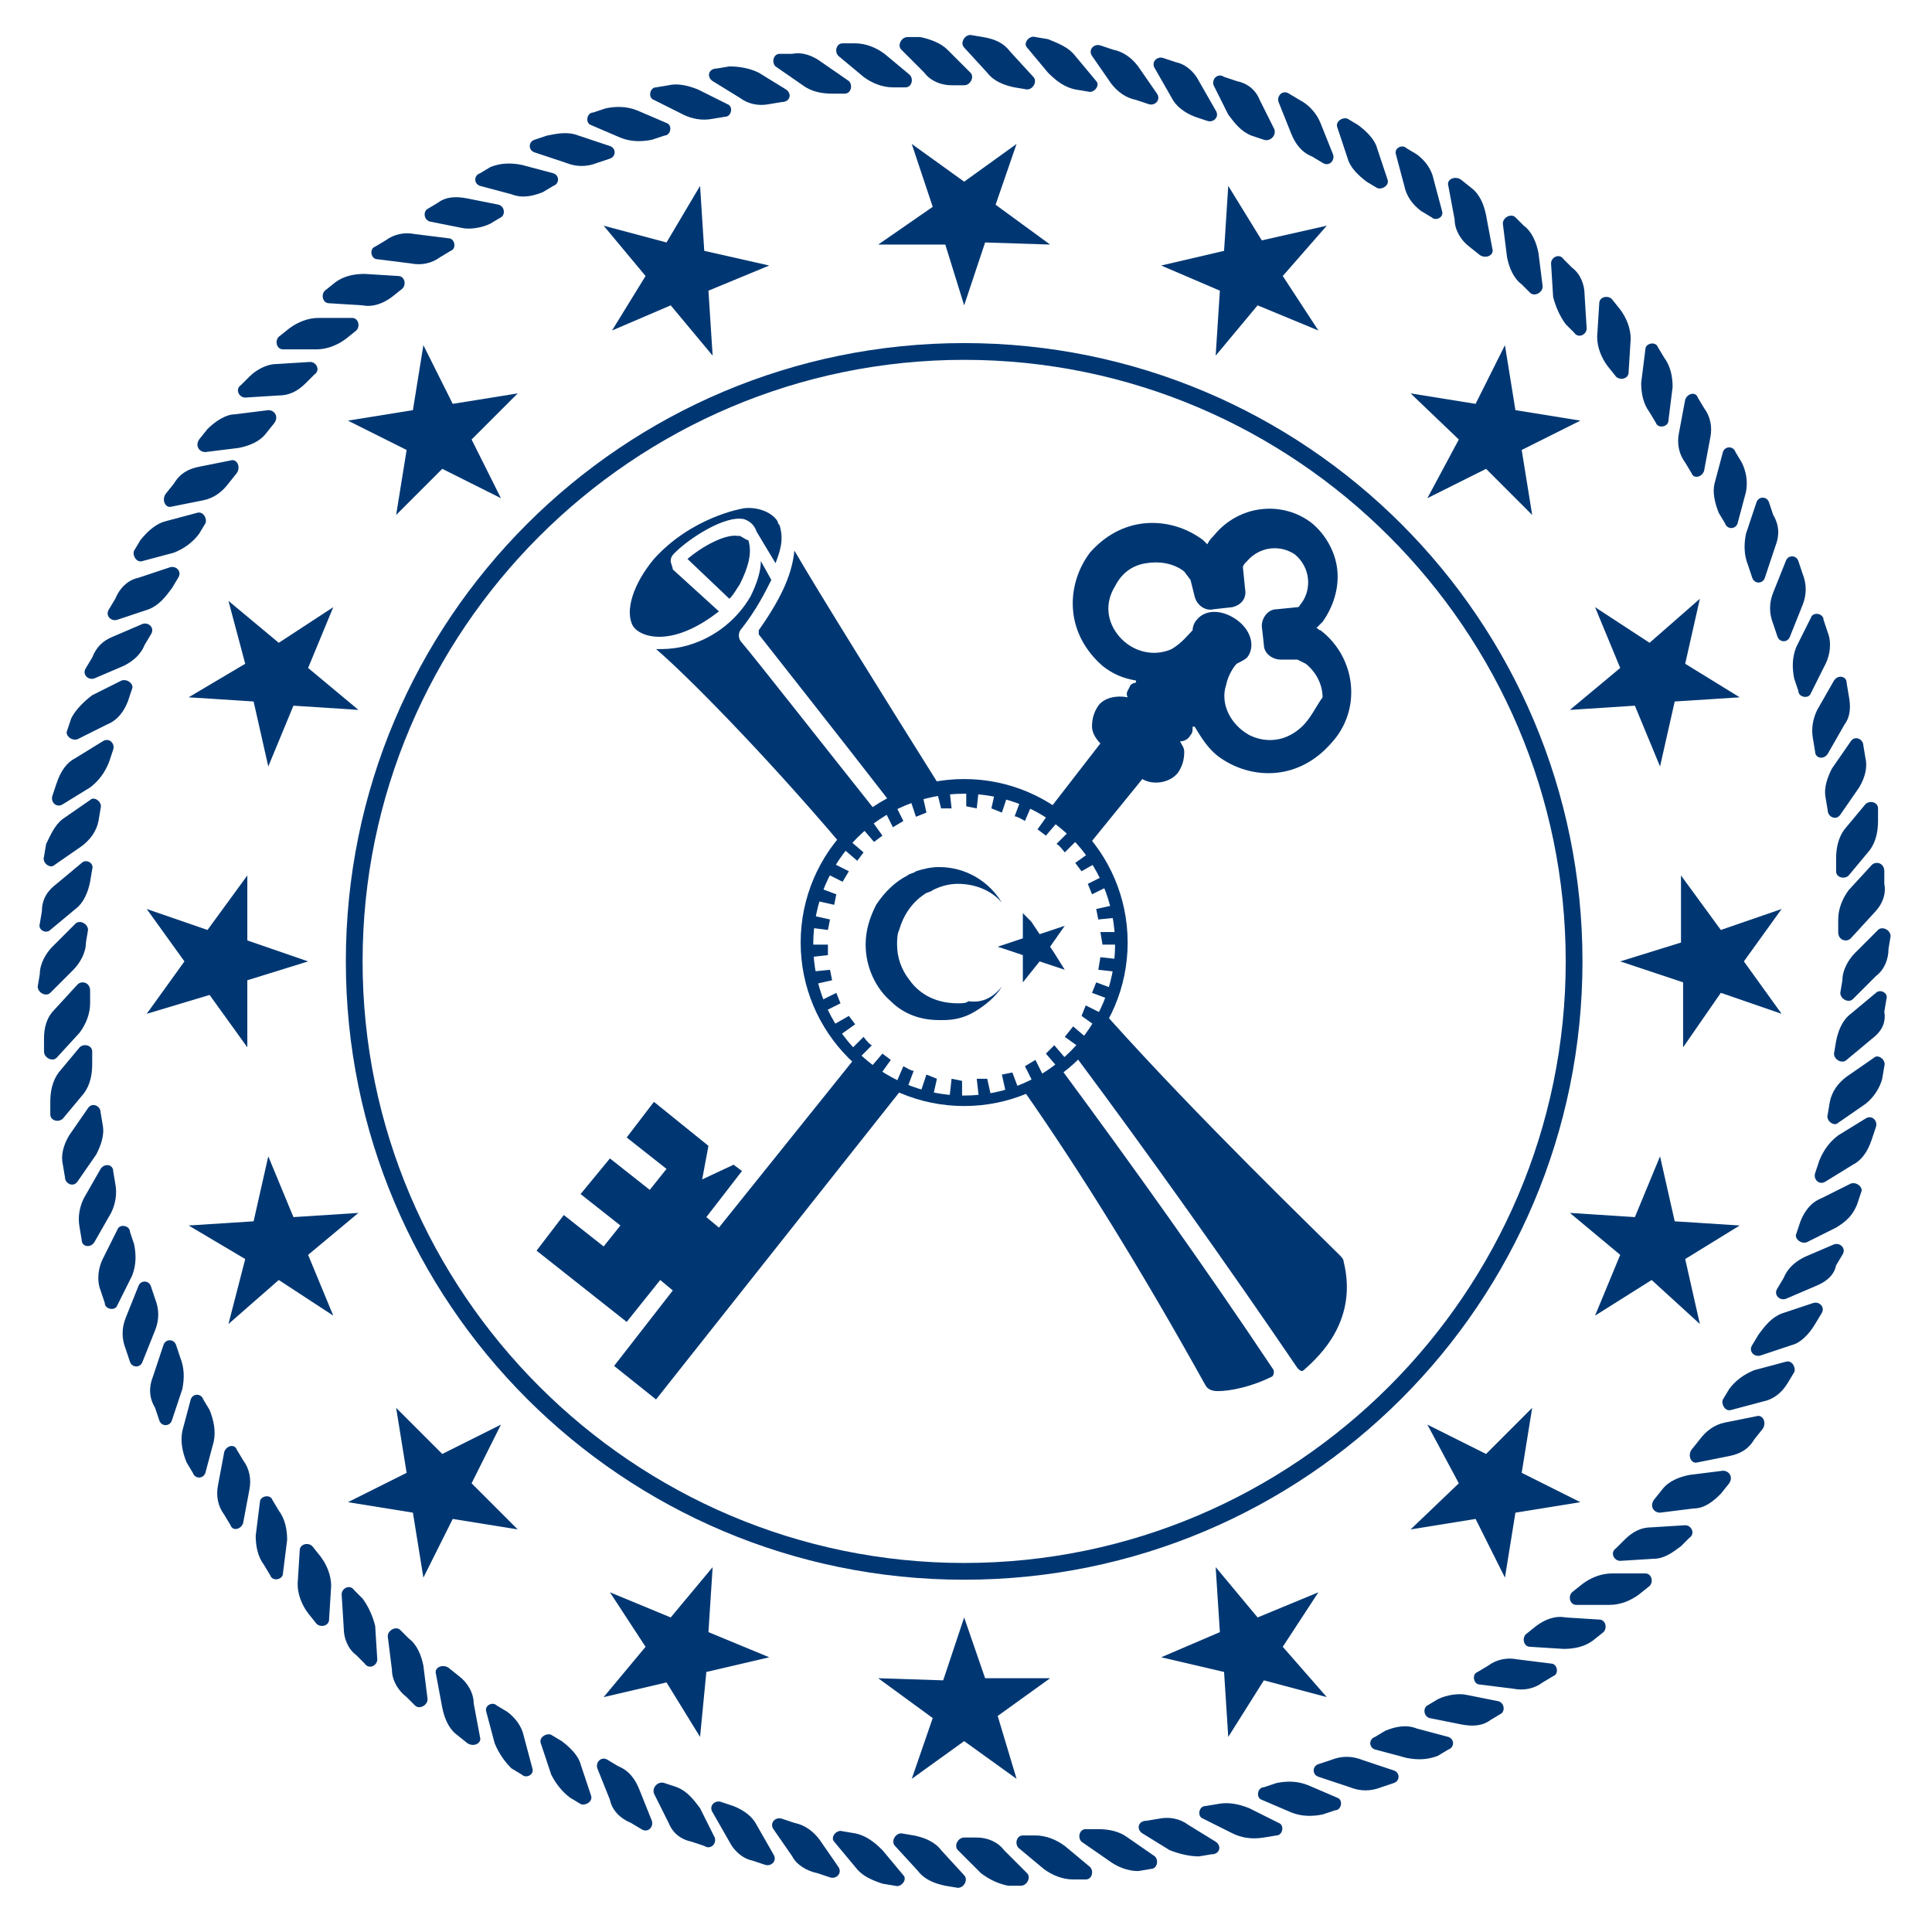 <svg width="210" height="210" xmlns="http://www.w3.org/2000/svg">
 <g fill="#003773">
  <g>
   <g>
    <g>
     <g>
      <g>
       <path d="m174.971,174.443l-3.645,0c-0.683,0 -0.911,-0.911 -0.456,-1.367l1.139,-0.911c0.911,-0.683 2.05,-1.139 3.19,-1.139l3.645,0c0.683,0 0.911,0.911 0.456,1.367l-1.139,0.911c-0.911,0.683 -2.05,1.139 -3.19,1.139"/>
       <path d="m179.755,169.431l-3.645,0.228c-0.683,0 -1.139,-0.911 -0.456,-1.367l0.911,-0.911c0.911,-0.911 1.823,-1.367 2.962,-1.367l3.645,-0.228c0.683,0 1.139,0.911 0.456,1.367l-0.911,0.911c-0.911,0.683 -1.823,1.367 -2.962,1.367"/>
       <path d="m184.084,163.963l-3.645,0.456c-0.683,0 -1.139,-0.683 -0.683,-1.367l0.911,-1.139c0.683,-0.911 1.823,-1.367 2.962,-1.595l3.645,-0.456c0.683,0 1.139,0.683 0.683,1.367l-0.911,1.139c-0.911,0.911 -1.823,1.595 -2.962,1.595"/>
       <path d="m187.957,158.267l-3.417,0.683c-0.683,0.228 -1.139,-0.683 -0.683,-1.367l0.911,-1.139c0.683,-0.911 1.595,-1.595 2.734,-1.823l3.417,-0.683c0.683,-0.228 1.139,0.683 0.683,1.367l-0.911,1.139c-0.683,1.139 -1.595,1.595 -2.734,1.823"/>
       <path d="m191.602,152.344l-3.417,0.911c-0.683,0.228 -1.139,-0.683 -0.911,-1.139l0.683,-1.139c0.683,-0.911 1.595,-1.595 2.734,-2.05l3.417,-0.911c0.683,-0.228 1.139,0.683 0.911,1.139l-0.683,1.139c-0.683,1.139 -1.595,1.823 -2.734,2.05"/>
       <path d="m194.792,146.193l-3.417,1.139c-0.683,0.228 -1.367,-0.456 -0.911,-1.139l0.683,-1.139c0.683,-0.911 1.367,-1.823 2.506,-2.278l3.417,-1.139c0.683,-0.228 1.367,0.456 0.911,1.139l-0.683,1.139c-0.683,1.139 -1.595,2.05 -2.506,2.278"/>
       <path d="m197.298,139.813l-3.19,1.367c-0.683,0.228 -1.367,-0.456 -0.911,-1.139l0.683,-1.139c0.456,-1.139 1.367,-1.823 2.278,-2.278l3.19,-1.367c0.683,-0.228 1.367,0.456 0.911,1.139l-0.683,1.139c-0.228,1.139 -1.139,1.823 -2.278,2.278"/>
       <path d="m199.576,133.434l-3.19,1.595c-0.683,0.228 -1.367,-0.456 -1.139,-0.911l0.456,-1.367c0.456,-1.139 1.139,-2.05 2.278,-2.506l3.19,-1.595c0.683,-0.228 1.367,0.456 1.139,0.911l-0.456,1.367c-0.456,1.139 -1.139,1.823 -2.278,2.506"/>
       <path d="m201.399,126.599l-2.962,1.823c-0.683,0.456 -1.367,-0.228 -1.139,-0.911l0.456,-1.367c0.456,-1.139 1.139,-2.05 2.05,-2.734l2.962,-1.823c0.683,-0.456 1.367,0.228 1.139,0.911l-0.456,1.367c-0.456,1.367 -1.139,2.278 -2.05,2.734"/>
       <path d="m202.766,119.992l-2.962,2.05c-0.456,0.456 -1.367,-0.228 -1.139,-0.911l0.228,-1.367c0.228,-1.139 0.911,-2.05 1.823,-2.734l2.962,-2.05c0.456,-0.456 1.367,0.228 1.139,0.911l-0.228,1.367c-0.228,0.911 -0.911,2.05 -1.823,2.734"/>
       <path d="m203.45,112.93l-2.734,2.278c-0.456,0.456 -1.367,0 -1.367,-0.683l0.228,-1.367c0.228,-1.139 0.683,-2.278 1.595,-2.962l2.734,-2.278c0.456,-0.456 1.367,0 1.139,0.683l-0.228,1.367c0.228,1.367 -0.456,2.278 -1.367,2.962"/>
       <path d="m203.905,106.095l-2.506,2.506c-0.456,0.456 -1.367,0 -1.367,-0.683l0.228,-1.367c0,-1.139 0.683,-2.278 1.367,-2.962l2.506,-2.506c0.456,-0.456 1.367,0 1.367,0.683l-0.228,1.367c0,1.139 -0.456,2.278 -1.367,2.962"/>
       <path d="m203.677,99.26l-2.506,2.734c-0.456,0.456 -1.367,0.228 -1.367,-0.683l0,-1.367c0,-1.139 0.456,-2.278 1.139,-3.19l2.506,-2.734c0.456,-0.456 1.367,-0.228 1.367,0.683l0,1.367c0.228,1.139 -0.228,2.278 -1.139,3.19"/>
       <path d="m203.222,92.425l-2.278,2.734c-0.456,0.456 -1.367,0.228 -1.367,-0.456l0,-1.367c0,-1.139 0.228,-2.278 0.911,-3.19l2.278,-2.734c0.456,-0.456 1.367,-0.228 1.367,0.456l0,1.367c0,1.139 -0.228,2.278 -0.911,3.19"/>
       <path d="m202.083,85.59l-2.05,2.962c-0.456,0.683 -1.367,0.228 -1.367,-0.456l-0.228,-1.367c-0.228,-1.139 0.228,-2.278 0.683,-3.19l2.05,-2.962c0.456,-0.683 1.367,-0.228 1.367,0.456l0.228,1.367c0.228,0.911 0,2.05 -0.683,3.19"/>
       <path d="m200.488,78.755l-1.823,3.19c-0.456,0.683 -1.367,0.456 -1.367,-0.228l-0.228,-1.367c-0.228,-1.139 0,-2.278 0.456,-3.19l1.823,-3.19c0.456,-0.683 1.367,-0.456 1.367,0.228l0.228,1.367c0.228,1.139 0.228,2.278 -0.456,3.19"/>
       <path d="m198.437,72.148l-1.595,3.19c-0.228,0.683 -1.367,0.456 -1.367,-0.228l-0.456,-1.367c-0.228,-1.139 -0.228,-2.278 0.228,-3.417l1.595,-3.19c0.228,-0.683 1.367,-0.456 1.367,0.228l0.456,1.367c0.456,1.139 0.228,2.506 -0.228,3.417"/>
       <path d="m195.931,65.769l-1.367,3.417c-0.228,0.683 -1.139,0.683 -1.367,0l-0.456,-1.367c-0.456,-1.139 -0.456,-2.278 0,-3.417l1.367,-3.417c0.228,-0.683 1.139,-0.683 1.367,0l0.456,1.367c0.456,1.139 0.456,2.278 0,3.417"/>
       <path d="m192.969,59.39l-1.139,3.417c-0.228,0.683 -1.139,0.683 -1.367,0l-0.456,-1.367c-0.456,-1.139 -0.456,-2.278 -0.228,-3.417l1.139,-3.417c0.228,-0.683 1.139,-0.683 1.367,0l0.456,1.367c0.683,1.139 0.683,2.278 0.228,3.417"/>
       <path d="m189.78,53.467l-0.911,3.417c-0.228,0.683 -1.139,0.683 -1.367,0l-0.683,-1.139c-0.456,-1.139 -0.683,-2.278 -0.456,-3.19l0.911,-3.417c0.228,-0.683 1.139,-0.683 1.367,0l0.683,1.139c0.456,0.911 0.683,2.05 0.456,3.19"/>
       <path d="m185.907,47.543l-0.683,3.645c-0.228,0.683 -1.139,0.911 -1.367,0.228l-0.683,-1.139c-0.683,-0.911 -0.911,-2.05 -0.683,-3.19l0.683,-3.645c0.228,-0.683 1.139,-0.911 1.367,-0.228l0.683,1.139c0.683,0.911 0.911,2.05 0.683,3.19"/>
       <path d="m181.806,42.075l-0.456,3.645c0,0.683 -1.139,0.911 -1.367,0.228l-0.683,-1.139c-0.683,-0.911 -0.911,-2.05 -0.911,-3.19l0.456,-3.645c0,-0.683 1.139,-0.911 1.367,-0.228l0.683,1.139c0.683,0.911 0.911,2.05 0.911,3.19"/>
       <path d="m177.249,36.835l-0.228,3.645c0,0.683 -0.911,0.911 -1.367,0.456l-0.911,-1.139c-0.683,-0.911 -1.139,-2.05 -1.139,-3.19l0.228,-3.645c0,-0.683 0.911,-0.911 1.367,-0.456l0.911,1.139c0.683,0.911 1.139,2.05 1.139,3.19"/>
       <path d="m172.237,32.051l0.228,3.645c0,0.683 -0.911,1.139 -1.367,0.456l-0.911,-0.911c-0.683,-0.911 -1.139,-2.05 -1.367,-2.962l-0.228,-3.645c0,-0.683 0.911,-1.139 1.367,-0.456l0.911,0.911c0.911,0.683 1.367,1.823 1.367,2.962"/>
       <path d="m167.225,27.494l0.456,3.645c0,0.683 -0.911,1.139 -1.367,0.683l-0.911,-0.911c-0.911,-0.683 -1.367,-1.823 -1.595,-2.962l-0.456,-3.645c0,-0.683 0.911,-1.139 1.367,-0.683l0.911,0.911c0.911,0.683 1.367,1.823 1.595,2.962"/>
       <path d="m161.529,23.393l0.683,3.645c0.228,0.683 -0.683,1.139 -1.367,0.683l-1.139,-0.911c-0.911,-0.683 -1.595,-1.823 -1.595,-2.962l-0.683,-3.645c-0.228,-0.683 0.683,-1.139 1.367,-0.683l1.139,0.911c0.911,0.683 1.367,1.823 1.595,2.962"/>
       <path d="m155.833,19.52l0.911,3.417c0.228,0.683 -0.683,1.139 -1.139,0.683l-1.139,-0.683c-0.911,-0.683 -1.595,-1.595 -1.823,-2.734l-0.911,-3.417c-0.228,-0.683 0.683,-1.139 1.139,-0.683l1.139,0.683c0.911,0.683 1.595,1.595 1.823,2.734"/>
       <path d="m149.682,16.103l1.139,3.417c0.228,0.683 -0.683,1.139 -1.139,0.911l-1.139,-0.683c-0.911,-0.683 -1.823,-1.595 -2.05,-2.506l-1.139,-3.417c-0.228,-0.683 0.683,-1.139 1.139,-0.911l1.139,0.683c0.911,0.683 1.823,1.595 2.05,2.506"/>
       <path d="m143.531,13.369l1.367,3.417c0.228,0.683 -0.456,1.367 -1.139,0.911l-1.139,-0.683c-1.139,-0.456 -1.823,-1.367 -2.278,-2.506l-1.367,-3.417c-0.228,-0.683 0.456,-1.367 1.139,-0.911l1.139,0.683c0.911,0.456 1.823,1.367 2.278,2.506"/>
       <path d="m136.924,10.863l1.595,3.19c0.228,0.683 -0.456,1.367 -1.139,1.139l-1.367,-0.456c-1.139,-0.456 -1.823,-1.367 -2.506,-2.278l-1.595,-3.19c-0.228,-0.683 0.456,-1.367 1.139,-0.911l1.367,0.456c1.139,0.228 2.05,0.911 2.506,2.05"/>
       <path d="m130.317,8.812l1.823,3.19c0.456,0.683 -0.228,1.367 -0.911,1.139l-1.367,-0.456c-1.139,-0.456 -2.05,-1.139 -2.506,-2.05l-1.823,-3.19c-0.456,-0.683 0.228,-1.367 0.911,-1.139l1.367,0.456c1.139,0.228 2.05,1.139 2.506,2.05"/>
       <path d="m123.71,7.217l2.05,2.962c0.456,0.683 -0.228,1.367 -0.911,1.139l-1.367,-0.456c-1.139,-0.228 -2.05,-0.911 -2.734,-1.823l-2.05,-2.962c-0.456,-0.683 0.228,-1.367 0.911,-1.139l1.367,0.456c1.139,0.228 2.05,0.911 2.734,1.823"/>
       <path d="m116.875,6.078l2.278,2.734c0.456,0.456 -0.228,1.367 -0.911,1.139l-1.367,-0.228c-1.139,-0.228 -2.05,-0.911 -2.962,-1.823l-2.278,-2.734c-0.456,-0.456 0.228,-1.367 0.911,-1.139l1.367,0.228c1.139,0.456 2.278,0.911 2.962,1.823"/>
       <path d="m109.812,5.623l2.506,2.734c0.456,0.456 0,1.367 -0.683,1.367l-1.367,-0.228c-1.139,-0.228 -2.278,-0.683 -2.962,-1.595l-2.506,-2.734c-0.456,-0.456 0,-1.367 0.683,-1.367l1.367,0.228c1.367,0.228 2.278,0.683 2.962,1.595"/>
       <path d="m102.977,5.395l2.506,2.506c0.456,0.456 0,1.367 -0.683,1.367l-1.367,0c-1.139,0 -2.278,-0.456 -2.962,-1.367l-2.506,-2.506c-0.456,-0.456 0,-1.367 0.683,-1.367l1.367,0c1.139,0.228 2.278,0.683 2.962,1.367"/>
       <path d="m96.143,5.85l2.734,2.278c0.456,0.456 0.228,1.367 -0.456,1.367l-1.367,0c-1.139,0 -2.278,-0.456 -3.19,-1.139l-2.734,-2.278c-0.456,-0.456 -0.228,-1.367 0.456,-1.367l1.367,0c1.139,0 2.278,0.456 3.19,1.139"/>
       <path d="m89.308,6.762l2.962,2.05c0.456,0.456 0.228,1.367 -0.456,1.367l-1.367,0c-1.139,0 -2.278,-0.228 -3.19,-0.911l-2.962,-2.05c-0.456,-0.456 -0.228,-1.367 0.456,-1.367l1.367,0c1.139,-0.228 2.278,0.228 3.19,0.911"/>
       <path d="m82.473,7.901l2.962,1.823c0.683,0.456 0.456,1.367 -0.456,1.367l-1.367,0.228c-1.139,0.228 -2.278,0 -3.19,-0.683l-2.962,-1.823c-0.683,-0.456 -0.456,-1.367 0.456,-1.367l1.367,-0.228c1.139,0 2.278,0.228 3.19,0.683"/>
       <path d="m75.866,9.724l3.19,1.595c0.683,0.228 0.456,1.367 -0.228,1.367l-1.367,0.228c-1.139,0.228 -2.278,0 -3.19,-0.456l-3.19,-1.595c-0.683,-0.228 -0.456,-1.367 0.228,-1.367l1.367,-0.228c0.911,-0.228 2.05,0 3.19,0.456"/>
       <path d="m69.259,12.002l3.19,1.367c0.683,0.228 0.456,1.367 -0.228,1.367l-1.367,0.456c-1.139,0.228 -2.278,0.228 -3.417,-0.228l-3.19,-1.367c-0.683,-0.228 -0.456,-1.367 0.228,-1.367l1.367,-0.456c1.139,-0.228 2.278,-0.228 3.417,0.228"/>
       <path d="m62.88,14.736l3.417,1.139c0.683,0.228 0.683,1.139 0,1.367l-1.367,0.456c-1.139,0.456 -2.278,0.456 -3.417,0l-3.417,-1.139c-0.683,-0.228 -0.683,-1.139 0,-1.367l1.367,-0.456c1.139,-0.228 2.278,-0.456 3.417,0"/>
       <path d="m56.728,17.925l3.417,0.911c0.683,0.228 0.683,1.139 0,1.367l-1.139,0.683c-1.139,0.456 -2.278,0.683 -3.417,0.228l-3.417,-0.911c-0.683,-0.228 -0.683,-1.139 0,-1.367l1.139,-0.683c1.139,-0.456 2.278,-0.456 3.417,-0.228"/>
       <path d="m50.805,21.571l3.417,0.683c0.683,0.228 0.683,1.139 0.228,1.367l-1.139,0.683c-0.911,0.456 -2.278,0.683 -3.19,0.456l-3.417,-0.683c-0.683,-0.228 -0.683,-1.139 -0.228,-1.367l1.139,-0.683c0.911,-0.683 2.05,-0.683 3.19,-0.456"/>
       <path d="m45.109,25.444l3.645,0.456c0.683,0 0.911,1.139 0.228,1.367l-1.139,0.683c-0.911,0.683 -2.05,0.911 -3.19,0.683l-3.645,-0.456c-0.683,0 -0.911,-1.139 -0.228,-1.367l1.139,-0.683c0.911,-0.683 2.05,-0.911 3.19,-0.683"/>
       <path d="m39.641,29.772l3.645,0.228c0.683,0 0.911,0.911 0.456,1.367l-1.139,0.911c-0.911,0.683 -2.05,1.139 -3.19,0.911l-3.645,-0.228c-0.683,0 -0.911,-0.911 -0.456,-1.367l1.139,-0.911c0.911,-0.683 2.05,-0.911 3.19,-0.911"/>
       <path d="m34.629,34.557l3.645,0c0.683,0 0.911,0.911 0.456,1.367l-1.139,0.911c-0.911,0.683 -2.05,1.139 -3.19,1.139l-3.645,0c-0.683,0 -0.911,-0.911 -0.456,-1.367l1.139,-0.911c0.911,-0.683 2.05,-1.139 3.19,-1.139"/>
       <path d="m30.072,39.569l3.645,-0.228c0.683,0 1.139,0.911 0.456,1.367l-0.911,0.911c-0.911,0.911 -1.823,1.367 -2.962,1.367l-3.645,0.228c-0.683,0 -1.139,-0.911 -0.456,-1.367l0.911,-0.911c0.683,-0.683 1.823,-1.367 2.962,-1.367"/>
       <path d="m25.516,45.037l3.645,-0.456c0.683,0 1.139,0.683 0.683,1.367l-0.911,1.139c-0.683,0.911 -1.823,1.367 -2.962,1.595l-3.645,0.456c-0.683,0 -1.139,-0.683 -0.683,-1.367l0.911,-1.139c0.911,-0.911 2.05,-1.595 2.962,-1.595"/>
       <path d="m21.643,50.733l3.417,-0.683c0.683,-0.228 1.139,0.683 0.683,1.367l-0.911,1.139c-0.683,0.911 -1.595,1.595 -2.734,1.823l-3.417,0.683c-0.683,0.228 -1.139,-0.683 -0.683,-1.367l0.911,-1.139c0.683,-1.139 1.595,-1.595 2.734,-1.823"/>
       <path d="m17.998,56.656l3.417,-0.911c0.683,-0.228 1.139,0.683 0.911,1.139l-0.683,1.139c-0.683,0.911 -1.595,1.595 -2.734,2.05l-3.417,0.911c-0.683,0.228 -1.139,-0.683 -0.911,-1.139l0.683,-1.139c0.911,-1.139 1.823,-1.823 2.734,-2.05"/>
       <path d="m15.036,62.807l3.417,-1.139c0.683,-0.228 1.367,0.456 0.911,1.139l-0.683,1.139c-0.683,0.911 -1.367,1.823 -2.506,2.278l-3.417,1.139c-0.683,0.228 -1.367,-0.456 -0.911,-1.139l0.683,-1.139c0.456,-1.139 1.367,-2.05 2.506,-2.278"/>
       <path d="m12.302,69.187l3.19,-1.367c0.683,-0.228 1.367,0.456 0.911,1.139l-0.683,1.139c-0.456,1.139 -1.367,1.823 -2.278,2.278l-3.19,1.367c-0.683,0.228 -1.367,-0.456 -0.911,-1.139l0.683,-1.139c0.456,-1.139 1.139,-1.823 2.278,-2.278"/>
       <path d="m10.024,75.566l3.19,-1.595c0.683,-0.228 1.367,0.456 1.139,0.911l-0.456,1.367c-0.456,1.139 -1.139,2.05 -2.278,2.506l-3.19,1.595c-0.683,0.228 -1.367,-0.456 -1.139,-0.911l0.456,-1.367c0.456,-0.911 1.367,-1.823 2.278,-2.506"/>
       <path d="m8.201,82.401l2.962,-1.823c0.683,-0.456 1.367,0.228 1.139,0.911l-0.456,1.367c-0.456,1.139 -1.139,2.05 -2.05,2.734l-2.962,1.823c-0.683,0.456 -1.367,-0.228 -1.139,-0.911l0.456,-1.367c0.456,-1.367 1.139,-2.278 2.05,-2.734"/>
       <path d="m6.834,89.008l2.962,-2.05c0.456,-0.456 1.367,0.228 1.139,0.911l-0.228,1.367c-0.228,1.139 -0.911,2.05 -1.823,2.734l-2.962,2.05c-0.456,0.456 -1.367,-0.228 -1.139,-0.911l0.228,-1.367c0.456,-0.911 0.911,-2.05 1.823,-2.734"/>
       <path d="m6.15,96.07l2.734,-2.278c0.456,-0.456 1.367,0 1.139,0.683l-0.228,1.367c-0.228,1.139 -0.683,2.278 -1.595,2.962l-2.734,2.278c-0.456,0.456 -1.367,0 -1.139,-0.683l0.228,-1.367c0,-1.367 0.683,-2.278 1.595,-2.962"/>
       <path d="m5.695,102.905l2.506,-2.506c0.456,-0.456 1.367,0 1.367,0.683l-0.228,1.367c0,1.139 -0.683,2.278 -1.367,2.962l-2.506,2.506c-0.456,0.456 -1.367,0 -1.367,-0.683l0.228,-1.367c0,-1.139 0.683,-2.278 1.367,-2.962"/>
       <path d="m5.923,109.74l2.506,-2.734c0.456,-0.456 1.367,-0.228 1.367,0.683l0,1.367c0,1.139 -0.456,2.278 -1.139,3.19l-2.506,2.734c-0.456,0.456 -1.367,0 -1.367,-0.683l0,-1.367c0,-1.139 0.228,-2.278 1.139,-3.19"/>
       <path d="m6.378,116.575l2.278,-2.734c0.456,-0.456 1.367,-0.228 1.367,0.456l0,1.367c0,1.139 -0.228,2.278 -0.911,3.19l-2.278,2.734c-0.456,0.456 -1.367,0.228 -1.367,-0.456l0,-1.367c0,-1.139 0.228,-2.278 0.911,-3.19"/>
       <path d="m7.517,123.41l2.05,-2.962c0.456,-0.683 1.367,-0.228 1.367,0.456l0.228,1.367c0.228,1.139 -0.228,2.278 -0.683,3.19l-2.05,2.962c-0.456,0.683 -1.367,0.228 -1.367,-0.456l-0.228,-1.367c-0.228,-0.911 0,-2.05 0.683,-3.19"/>
       <path d="m9.112,130.245l1.823,-3.19c0.456,-0.683 1.367,-0.456 1.367,0.228l0.228,1.367c0.228,1.139 0,2.278 -0.456,3.19l-1.823,3.19c-0.456,0.683 -1.367,0.456 -1.367,-0.228l-0.228,-1.367c-0.228,-1.139 0,-2.278 0.456,-3.19"/>
       <path d="m11.163,136.852l1.595,-3.19c0.228,-0.683 1.367,-0.456 1.367,0.228l0.456,1.367c0.228,1.139 0.228,2.278 -0.228,3.417l-1.595,3.19c-0.228,0.683 -1.367,0.456 -1.367,-0.228l-0.456,-1.367c-0.456,-1.139 -0.228,-2.506 0.228,-3.417"/>
       <path d="m13.669,143.231l1.367,-3.417c0.228,-0.683 1.139,-0.683 1.367,0l0.456,1.367c0.456,1.139 0.456,2.278 0,3.417l-1.367,3.417c-0.228,0.683 -1.139,0.683 -1.367,0l-0.456,-1.367c-0.456,-1.139 -0.456,-2.278 0,-3.417"/>
       <path d="m16.631,149.61l1.139,-3.417c0.228,-0.683 1.139,-0.683 1.367,0l0.456,1.367c0.456,1.139 0.456,2.278 0.228,3.417l-1.139,3.417c-0.228,0.683 -1.139,0.683 -1.367,0l-0.456,-1.367c-0.683,-1.139 -0.683,-2.278 -0.228,-3.417"/>
       <path d="m19.82,155.533l0.911,-3.417c0.228,-0.683 1.139,-0.683 1.367,0l0.683,1.139c0.456,1.139 0.683,2.278 0.456,3.417l-0.911,3.417c-0.228,0.683 -1.139,0.683 -1.367,0l-0.683,-1.139c-0.456,-1.139 -0.683,-2.278 -0.456,-3.417"/>
       <path d="m23.693,161.457l0.683,-3.645c0.228,-0.683 1.139,-0.911 1.367,-0.228l0.683,1.139c0.683,0.911 0.911,2.05 0.683,3.19l-0.683,3.645c-0.228,0.683 -1.139,0.911 -1.367,0.228l-0.683,-1.139c-0.683,-0.911 -0.911,-2.05 -0.683,-3.19"/>
       <path d="m27.794,166.925l0.456,-3.645c0,-0.683 1.139,-0.911 1.367,-0.228l0.683,1.139c0.683,0.911 0.911,2.05 0.911,3.19l-0.456,3.645c0,0.683 -1.139,0.911 -1.367,0.228l-0.683,-1.139c-0.683,-0.911 -0.911,-2.05 -0.911,-3.19"/>
       <path d="m32.351,172.165l0.228,-3.645c0,-0.683 0.911,-0.911 1.367,-0.456l0.911,1.139c0.683,0.911 1.139,2.05 1.139,3.19l-0.228,3.645c0,0.683 -0.911,0.911 -1.367,0.456l-0.911,-1.139c-0.683,-0.911 -1.139,-2.05 -1.139,-3.19"/>
       <path d="m37.363,176.949l-0.228,-3.645c0,-0.683 0.911,-1.139 1.367,-0.456l0.911,0.911c0.683,0.911 1.139,2.05 1.367,2.962l0.228,3.645c0,0.683 -0.911,1.139 -1.367,0.456l-0.911,-0.911c-0.911,-0.683 -1.367,-1.823 -1.367,-2.962"/>
       <path d="m42.603,181.506l-0.456,-3.645c0,-0.683 0.911,-1.139 1.367,-0.683l0.911,0.911c0.911,0.683 1.367,1.823 1.595,2.962l0.456,3.645c0,0.683 -0.911,1.139 -1.367,0.683l-0.911,-0.911c-0.911,-0.683 -1.595,-1.823 -1.595,-2.962"/>
       <path d="m48.071,185.607l-0.683,-3.645c-0.228,-0.683 0.683,-1.139 1.367,-0.683l1.139,0.911c0.911,0.683 1.595,1.823 1.595,2.962l0.683,3.645c0.228,0.683 -0.683,1.139 -1.367,0.683l-1.139,-0.911c-0.911,-0.683 -1.367,-1.823 -1.595,-2.962"/>
       <path d="m53.767,189.48l-0.911,-3.417c-0.228,-0.683 0.683,-1.139 1.139,-0.683l1.139,0.683c0.911,0.683 1.595,1.595 1.823,2.734l0.911,3.417c0.228,0.683 -0.683,1.139 -1.139,0.683l-1.139,-0.683c-0.683,-0.683 -1.367,-1.595 -1.823,-2.734"/>
       <path d="m59.918,192.897l-1.139,-3.417c-0.228,-0.683 0.683,-1.139 1.139,-0.911l1.139,0.683c0.911,0.683 1.823,1.595 2.05,2.506l1.139,3.417c0.228,0.683 -0.683,1.139 -1.139,0.911l-1.139,-0.683c-0.911,-0.683 -1.595,-1.595 -2.05,-2.506"/>
       <path d="m66.297,195.631l-1.367,-3.417c-0.228,-0.683 0.456,-1.367 1.139,-0.911l1.139,0.683c1.139,0.456 1.823,1.367 2.278,2.506l1.367,3.417c0.228,0.683 -0.456,1.367 -1.139,0.911l-1.139,-0.683c-1.139,-0.456 -2.05,-1.367 -2.278,-2.506"/>
       <path d="m72.676,198.137l-1.595,-3.19c-0.228,-0.683 0.456,-1.367 1.139,-1.139l1.367,0.456c1.139,0.456 1.823,1.367 2.506,2.278l1.595,3.19c0.228,0.683 -0.456,1.367 -1.139,0.911l-1.367,-0.456c-1.139,-0.228 -2.05,-0.911 -2.506,-2.05"/>
       <path d="m79.283,200.188l-1.823,-3.19c-0.456,-0.683 0.228,-1.367 0.911,-1.139l1.367,0.456c1.139,0.456 2.05,1.139 2.506,2.05l1.823,3.19c0.456,0.683 -0.228,1.367 -0.911,1.139l-1.367,-0.456c-1.139,-0.228 -2.05,-1.139 -2.506,-2.05"/>
       <path d="m86.118,201.783l-2.05,-2.962c-0.456,-0.683 0.228,-1.367 0.911,-1.139l1.367,0.456c1.139,0.228 2.05,0.911 2.734,1.823l2.05,2.962c0.456,0.683 -0.228,1.367 -0.911,1.139l-1.367,-0.456c-1.139,-0.228 -2.278,-0.911 -2.734,-1.823"/>
       <path d="m92.953,202.922l-2.278,-2.734c-0.456,-0.456 0.228,-1.367 0.911,-1.139l1.367,0.228c1.139,0.228 2.05,0.911 2.962,1.823l2.278,2.734c0.456,0.456 -0.228,1.367 -0.911,1.139l-1.367,-0.228c-1.367,-0.456 -2.278,-0.911 -2.962,-1.823"/>
       <path d="m99.788,203.377l-2.506,-2.734c-0.456,-0.456 0,-1.367 0.683,-1.367l1.367,0.228c1.139,0.228 2.278,0.683 2.962,1.595l2.506,2.734c0.456,0.456 0,1.367 -0.683,1.367l-1.367,-0.228c-1.139,-0.228 -2.278,-0.683 -2.962,-1.595"/>
       <path d="m106.623,203.605l-2.506,-2.506c-0.456,-0.456 0,-1.367 0.683,-1.367l1.367,0c1.139,0 2.278,0.456 2.962,1.367l2.506,2.506c0.456,0.456 0,1.367 -0.683,1.367l-1.367,0c-1.139,-0.228 -2.05,-0.683 -2.962,-1.367"/>
       <path d="m113.457,203.15l-2.734,-2.278c-0.456,-0.456 -0.228,-1.367 0.456,-1.367l1.367,0c1.139,0 2.278,0.456 3.19,1.139l2.734,2.278c0.456,0.456 0.228,1.367 -0.456,1.367l-1.367,0c-1.139,0 -2.278,-0.456 -3.19,-1.139"/>
       <path d="m120.52,202.238l-2.962,-2.05c-0.456,-0.456 -0.228,-1.367 0.456,-1.367l1.367,0c1.139,0 2.278,0.228 3.19,0.911l2.962,2.05c0.456,0.456 0.228,1.367 -0.456,1.367l-1.367,0.228c-1.139,0 -2.278,-0.456 -3.19,-1.139"/>
       <path d="m127.127,201.099l-2.962,-1.823c-0.683,-0.456 -0.456,-1.367 0.456,-1.367l1.367,-0.228c1.139,-0.228 2.278,0 3.19,0.683l2.962,1.823c0.683,0.456 0.456,1.367 -0.456,1.367l-1.367,0.228c-0.911,0 -2.05,-0.228 -3.19,-0.683"/>
       <path d="m133.962,199.276l-3.19,-1.595c-0.683,-0.228 -0.456,-1.367 0.228,-1.367l1.367,-0.228c1.139,-0.228 2.278,0 3.417,0.456l3.19,1.595c0.683,0.228 0.456,1.367 -0.228,1.367l-1.367,0.228c-1.367,0.228 -2.506,0 -3.417,-0.456"/>
       <path d="m140.341,196.998l-3.19,-1.367c-0.683,-0.228 -0.456,-1.367 0.228,-1.367l1.367,-0.456c1.139,-0.228 2.278,-0.228 3.417,0.228l3.19,1.367c0.683,0.228 0.456,1.367 -0.228,1.367l-1.367,0.456c-1.139,0.228 -2.278,0.228 -3.417,-0.228"/>
       <path d="m146.72,194.264l-3.417,-1.139c-0.683,-0.228 -0.683,-1.139 0,-1.367l1.367,-0.456c1.139,-0.456 2.278,-0.456 3.417,0l3.417,1.139c0.683,0.228 0.683,1.139 0,1.367l-1.367,0.456c-1.139,0.456 -2.278,0.456 -3.417,0"/>
       <path d="m152.872,191.075l-3.417,-0.911c-0.683,-0.228 -0.683,-1.139 0,-1.367l1.139,-0.683c1.139,-0.456 2.278,-0.683 3.417,-0.228l3.417,0.911c0.683,0.228 0.683,1.139 0,1.367l-1.139,0.683c-1.139,0.456 -2.278,0.456 -3.417,0.228"/>
       <path d="m158.795,187.429l-3.417,-0.683c-0.683,-0.228 -0.683,-1.139 -0.228,-1.367l1.139,-0.683c0.911,-0.456 2.278,-0.683 3.19,-0.456l3.417,0.683c0.683,0.228 0.683,1.139 0.228,1.367l-1.139,0.683c-0.911,0.683 -2.05,0.683 -3.19,0.456"/>
       <path d="m164.491,183.556l-3.645,-0.456c-0.683,0 -0.911,-1.139 -0.228,-1.367l1.139,-0.683c0.911,-0.683 2.05,-0.911 3.19,-0.683l3.645,0.456c0.683,0 0.911,1.139 0.228,1.367l-1.139,0.683c-0.911,0.683 -2.05,0.911 -3.19,0.683"/>
       <path d="m169.959,179.228l-3.645,-0.228c-0.683,0 -0.911,-0.911 -0.456,-1.367l1.139,-0.911c0.911,-0.683 2.05,-1.139 3.19,-0.911l3.645,0.228c0.683,0 0.911,0.911 0.456,1.367l-1.139,0.911c-0.911,0.683 -2.05,0.911 -3.19,0.911"/>
      </g>
     </g>
     <polygon points="95.459,26.583 101.383,22.482 99.104,15.647 104.8,19.748 110.496,15.647 108.217,22.254 114.141,26.583 107.078,26.355 104.8,33.19 102.75,26.583 "/>
     <polygon points="66.525,35.924 70.17,30 65.614,24.532 72.448,26.355 76.094,20.204 76.549,27.266 83.612,28.861 77.005,31.595 77.461,38.658 72.904,33.19 "/>
     <polygon points="43.059,55.973 44.198,48.91 37.819,45.72 44.881,44.581 46.02,37.519 49.21,43.898 56.273,42.759 51.26,47.771 54.45,54.15 48.071,50.96 "/>
     <polygon points="29.161,83.312 27.566,76.249 20.504,75.794 26.655,72.148 24.832,65.314 30.3,69.87 36.224,65.997 33.49,72.604 38.958,77.161 31.895,76.705 "/>
     <polygon points="26.883,113.841 22.782,108.145 15.947,110.196 20.048,104.5 15.947,98.804 22.554,101.083 26.883,95.159 26.883,102.222 33.49,104.5 26.883,106.55 "/>
     <polygon points="36.224,143.003 30.3,139.13 24.832,143.914 26.655,136.852 20.504,133.206 27.566,132.751 29.161,125.688 31.895,132.295 38.958,131.839 33.49,136.396 "/>
     <polygon points="56.273,166.241 49.21,165.102 46.02,171.481 44.881,164.419 37.819,163.28 44.198,160.09 43.059,153.027 48.071,158.04 54.45,154.85 51.26,161.229 "/>
     <polygon points="83.612,180.139 76.777,181.734 76.094,188.796 72.448,182.873 65.614,184.468 70.17,179 66.297,173.076 72.904,175.81 77.461,170.342 77.005,177.405 "/>
     <polygon points="114.141,182.417 108.445,186.518 110.496,193.353 104.8,189.252 99.104,193.353 101.383,186.746 95.459,182.417 102.522,182.645 104.8,175.81 107.078,182.417 "/>
     <polygon points="143.303,173.076 139.43,179 144.214,184.468 137.379,182.645 133.506,188.796 133.051,181.734 126.216,180.139 132.595,177.405 132.139,170.342 136.696,175.81 "/>
     <polygon points="166.541,153.027 165.402,160.09 171.781,163.28 164.719,164.419 163.58,171.481 160.39,165.102 153.327,166.241 158.567,161.229 155.15,154.85 161.529,158.04 "/>
     <polygon points="180.439,125.688 182.034,132.751 189.096,133.206 183.173,136.852 184.768,143.914 179.528,139.13 173.376,143.003 176.11,136.396 170.642,131.839 177.705,132.295 "/>
     <polygon points="182.717,95.159 187.046,101.083 193.653,98.804 189.552,104.5 193.653,110.196 187.046,107.917 182.945,113.841 182.945,106.778 176.11,104.5 182.717,102.45 "/>
     <polygon points="173.376,65.997 179.3,69.87 184.768,65.086 183.173,72.148 189.096,75.794 182.034,76.249 180.439,83.312 177.705,76.705 170.642,77.161 176.11,72.604 "/>
     <polygon points="153.327,42.759 160.39,43.898 163.58,37.519 164.719,44.581 171.781,45.72 165.402,48.91 166.541,55.973 161.529,50.96 155.15,54.15 158.567,47.771 "/>
     <polygon points="126.216,28.861 133.051,27.266 133.506,20.204 137.152,26.127 144.214,24.532 139.43,30 143.303,35.924 136.696,33.19 132.139,38.658 132.595,31.595 "/>
    </g>
    <g>
     <path d="m104.8,171.709c-37.136,0 -67.209,-30.073 -67.209,-67.209c0,-37.136 30.073,-67.209 67.209,-67.209c37.136,0 67.209,30.073 67.209,67.209c0,37.136 -30.073,67.209 -67.209,67.209m0,-132.596c-35.997,0 -65.387,29.39 -65.387,65.387c0,35.997 29.39,65.387 65.387,65.387c35.997,0 65.387,-29.39 65.387,-65.387c0,-35.997 -29.39,-65.387 -65.387,-65.387"/>
     <path d="m78.144,66.453c-5.24,4.101 -8.657,2.734 -9.341,1.595c-0.911,-1.595 0,-4.557 2.278,-7.29c4.101,-4.557 9.569,-5.468 9.569,-5.468c0.911,-0.228 2.962,0 3.873,1.367l0,0c0,0 0,0.228 0.228,0.456c0.228,0.911 0.456,1.823 -0.456,4.101l-2.05,-3.417c-0.228,-0.683 -0.683,-1.139 -1.367,-1.367c-2.05,-0.456 -5.924,2.05 -7.518,3.645c-0.228,0.228 -0.456,0.456 -0.456,0.911c0,0.228 0.228,0.683 0.228,0.911l5.012,4.557z"/>
     <path d="m80.422,58.251c0,0 -0.228,0 -0.228,0c-1.367,-0.228 -3.873,1.139 -5.468,2.506c0,0 0,0 0,0c0,0 0,0 0,0l4.557,4.329c0.456,-0.456 0.683,-0.911 1.139,-1.595c0.911,-1.823 1.367,-3.417 0.911,-4.784c-0.228,0 -0.456,-0.228 -0.911,-0.456"/>
     <path d="m138.291,148.699c-7.29,-10.936 -15.264,-22.099 -23.011,-32.579c-0.228,0.228 -0.456,0.228 -0.683,0.456c0,0 0,0 0,0c0,0 0,0 0,0c-1.139,0.683 -2.278,1.367 -3.417,1.823c6.379,9.113 12.986,19.821 19.821,32.124c0.228,0.456 0.683,0.683 1.367,0.683c1.367,0 3.645,-0.456 5.924,-1.595c0.228,-0.228 0.228,-0.683 0,-0.911z"/>
     <path d="m146.037,137.079c0,-0.228 -0.228,-0.456 -0.456,-0.683c-2.734,-2.734 -15.264,-14.809 -25.061,-25.745c-1.139,0.683 -2.05,1.367 -2.734,2.506c-0.228,0.456 -0.683,0.911 -0.911,1.367c0,0 0,0.228 0,0.228c7.974,10.708 16.404,22.555 24.15,33.946c0.228,0.228 0.456,0.456 0.683,0.228c1.823,-1.595 5.924,-5.468 4.329,-11.847z"/>
     <path d="m102.522,86.046c-6.151,-9.797 -13.67,-21.871 -16.176,-26.2c-0.228,2.278 -1.139,4.784 -3.873,8.657c0,0.228 0,0.228 0,0.456c1.595,2.05 7.746,9.797 14.809,18.91c1.823,-0.911 3.19,-1.367 5.24,-1.823z"/>
     <path d="m95.687,88.78c-7.063,-8.885 -13.67,-17.315 -15.037,-18.91c-0.456,-0.456 -0.456,-1.139 0,-1.595c1.595,-2.05 2.506,-3.873 3.19,-5.24l-1.139,-2.05c0,1.139 -0.456,2.506 -1.139,3.873c-1.595,2.734 -4.329,4.784 -7.518,5.468c-1.139,0.228 -1.823,0.228 -2.734,0.228c2.962,2.506 11.391,10.936 20.277,21.416c1.367,-1.139 2.734,-2.278 4.101,-3.19z"/>
     <path d="m143.531,68.503c-0.228,0 -0.228,-0.228 -0.456,-0.228c0.228,-0.228 0.456,-0.456 0.683,-0.683c1.139,-1.595 1.823,-3.645 1.595,-5.696c-0.228,-2.05 -1.367,-3.873 -2.734,-5.012c-3.19,-2.506 -7.974,-2.05 -10.708,1.367c-0.228,0.228 -0.456,0.456 -0.683,0.911c-0.228,-0.228 -0.228,-0.228 -0.456,-0.456c-1.823,-1.367 -4.101,-2.05 -6.379,-1.823c-2.278,0.228 -4.329,1.367 -5.924,3.19c-1.367,1.823 -2.05,4.101 -1.823,6.379c0.228,2.278 1.367,4.329 3.19,5.924c1.139,0.911 2.278,1.367 3.645,1.595c0,0 0,0.228 0,0.228c-0.228,0 -0.683,0.228 -0.683,0.456c-0.228,0.456 -0.456,0.683 -0.228,1.139c-1.139,-0.228 -2.506,0 -3.19,0.911c-0.456,0.683 -0.683,1.367 -0.683,2.278c0,0.683 0.456,1.367 0.911,1.823l-5.468,7.063c1.595,0.911 2.962,2.506 3.873,4.101c0.228,0 0.228,0 0.228,0l5.924,-7.29c1.139,0.683 2.962,0.456 3.873,-0.683c0.456,-0.683 0.683,-1.367 0.683,-2.278c0,-0.456 -0.228,-0.683 -0.456,-1.139l0,0c0.456,0 0.911,-0.228 1.139,-0.683c0.228,-0.228 0.228,-0.456 0.228,-0.911c0,0 0.228,0 0.228,0c0.683,1.139 1.367,2.278 2.506,3.19c1.823,1.367 4.101,2.05 6.379,1.823c2.278,-0.228 4.329,-1.367 5.924,-3.19c3.417,-3.645 2.734,-9.341 -1.139,-12.303zm-2.278,10.708c-1.595,1.367 -3.645,1.595 -5.468,0.683c-2.05,-1.139 -3.19,-3.417 -2.506,-5.468c0.228,-1.139 0.911,-2.05 1.139,-2.278c0.456,-0.228 0.911,-0.456 1.139,-0.683c0.911,-1.139 0.456,-2.962 -1.139,-4.101c-1.595,-1.139 -3.417,-1.139 -4.329,0c-0.228,0.228 -0.456,0.683 -0.456,1.139c-0.456,0.456 -1.139,1.367 -2.278,2.05c-2.05,0.911 -4.329,0.228 -5.696,-1.367c-1.367,-1.595 -1.595,-3.645 -0.456,-5.468c0.683,-1.367 1.823,-2.278 3.417,-2.506c1.367,-0.228 2.962,0 4.101,0.911l0.683,0.911l0.456,1.823c0.228,0.911 1.139,1.595 2.05,1.367l2.05,-0.228c0.911,-0.228 1.595,-0.911 1.367,-2.05l-0.228,-2.278c0,-0.228 0.228,-0.456 0.456,-0.683c1.367,-1.595 3.645,-1.823 5.24,-0.683c1.595,1.367 1.823,3.645 0.683,5.24c-0.228,0.228 -0.228,0.456 -0.456,0.456l-2.278,0.228c0,0 0,0 0,0c-0.911,0 -1.595,0.911 -1.595,1.823l0.228,2.05c0,0.911 0.911,1.595 1.823,1.595l1.823,0l0.911,0.456c1.139,0.911 1.823,2.278 1.823,3.645c-0.683,0.911 -1.367,2.506 -2.506,3.417z"/>
     <path d="m92.953,114.98l-14.809,18.454l-1.367,-1.139l3.873,-5.012l-0.911,-0.683l-3.417,1.595l0.683,-3.645l-5.924,-4.784l-2.962,3.873l4.329,3.417l-1.823,2.278l-4.329,-3.417l-3.19,3.873l4.329,3.417l-1.823,2.278l-4.329,-3.417l-2.962,3.873l9.797,7.746l3.645,-4.557l1.367,1.139l-6.379,8.202l4.557,3.645l26.884,-33.946c-2.278,-0.456 -3.645,-1.823 -5.24,-3.19z"/>
     <g>
      <path d="m108.901,107.234c-0.683,1.139 -1.823,2.05 -2.962,2.734c-1.139,0.683 -2.278,0.911 -3.417,0.911c-0.228,0 -0.228,0 -0.456,0c-2.05,0 -3.873,-0.683 -5.24,-2.05c-1.595,-1.367 -2.734,-3.645 -2.734,-6.151c0,-1.595 0.456,-2.962 1.139,-4.329c0.911,-1.367 2.05,-2.506 3.417,-3.19c0.228,-0.228 0.683,-0.228 0.911,-0.456c0.683,-0.228 1.595,-0.456 2.506,-0.456c2.962,0 5.468,1.595 6.835,3.873c-1.139,-1.367 -2.962,-2.05 -4.784,-2.05c-0.911,0 -1.823,0.228 -2.734,0.683c-0.228,0.228 -0.683,0.228 -0.911,0.456c-1.367,0.911 -2.278,2.278 -2.734,3.873c-0.228,0.456 -0.228,1.139 -0.228,1.595c0,1.367 0.456,2.734 1.367,3.873c1.139,1.595 2.962,2.506 5.24,2.506l0,0c0.456,0 0.911,0 1.139,-0.228c1.595,0.228 2.734,-0.456 3.645,-1.595"/>
      <polygon points="114.597,103.589 115.736,105.411 113.002,104.5 111.179,106.778 111.179,103.817 108.445,102.905 111.179,101.994 111.179,99.26 112.09,100.171 113.002,101.538 115.736,100.627 114.141,102.905 "/>
      <g>
       <g>
        <polygon points="119.381,105.411 119.609,104.044 121.659,104.272 121.431,105.639 "/>
       </g>
       <g>
        <polygon points="118.697,107.917 119.153,106.778 120.976,107.462 120.52,108.601 "/>
       </g>
       <g>
        <polygon points="117.558,110.424 118.014,109.284 119.837,110.196 119.153,111.563 "/>
       </g>
       <g>
        <polygon points="115.736,112.702 116.647,111.563 118.242,112.93 117.331,113.841 "/>
       </g>
       <g>
        <polygon points="113.685,114.524 114.597,113.613 115.964,115.208 115.052,116.119 "/>
       </g>
       <g>
        <polygon points="111.407,115.891 112.546,115.208 113.457,117.031 112.318,117.714 "/>
       </g>
       <g>
        <polygon points="108.901,116.803 110.04,116.575 110.724,118.398 109.357,118.853 "/>
       </g>
       <g>
        <polygon points="106.167,117.258 107.306,117.258 107.762,119.309 106.395,119.309 "/>
       </g>
       <g>
        <polygon points="103.433,117.258 104.572,117.486 104.572,119.537 103.205,119.309 "/>
       </g>
       <g>
        <path d="m100.699,116.803c0,0 1.139,0.456 1.139,0.456l-0.456,2.05c0,0 -1.367,-0.456 -1.367,-0.456l0.683,-2.05z"/>
       </g>
       <g>
        <path d="m98.193,115.891c0,0 1.139,0.683 1.139,0.456l-0.683,1.823c0,0 -1.139,-0.683 -1.139,-0.683l0.683,-1.595z"/>
       </g>
       <g>
        <path d="m95.915,114.524c0,0 0.911,0.683 0.911,0.683l-1.139,1.595c0,0 -1.139,-0.683 -1.139,-0.683l1.367,-1.595z"/>
       </g>
       <g>
        <path d="m93.864,112.702c0,0 0.683,0.911 0.911,0.911l-1.367,1.367c0,0 -0.911,-0.911 -0.911,-0.911l1.367,-1.367z"/>
       </g>
       <g>
        <path d="m92.269,110.424c0,0 0.683,0.911 0.683,0.911l-1.595,1.139c0,0 -0.911,-1.139 -0.683,-1.139l1.595,-0.911z"/>
       </g>
       <g>
        <path d="m90.902,107.917c0,0 0.456,1.139 0.456,1.139l-1.823,0.911c0,0 -0.683,-1.139 -0.456,-1.139l1.823,-0.911z"/>
       </g>
       <g>
        <path d="m90.219,105.411c0,0 0.228,1.139 0.228,1.139l-2.05,0.456c0,0 -0.456,-1.367 -0.456,-1.367l2.278,-0.228z"/>
       </g>
       <g>
        <polygon points="89.991,102.677 89.991,103.817 87.941,104.044 87.941,102.677 "/>
       </g>
       <g>
        <polygon points="90.219,99.943 89.991,101.083 88.169,100.855 88.169,99.488 "/>
       </g>
       <g>
        <polygon points="90.903,97.209 90.675,98.349 88.624,97.893 89.08,96.526 "/>
       </g>
       <g>
        <polygon points="92.269,94.703 91.586,95.843 89.763,94.931 90.447,93.792 "/>
       </g>
       <g>
        <polygon points="93.864,92.653 93.181,93.564 91.586,92.197 92.269,91.286 "/>
       </g>
       <g>
        <polygon points="95.915,90.83 95.003,91.514 93.636,89.919 94.776,89.235 "/>
       </g>
       <g>
        <polygon points="98.193,89.235 97.054,89.919 96.143,88.096 97.282,87.413 "/>
       </g>
       <g>
        <polygon points="100.699,88.324 99.56,88.78 98.876,86.729 100.243,86.274 "/>
       </g>
       <g>
        <polygon points="103.433,87.869 102.294,87.869 101.838,86.046 103.205,85.818 "/>
       </g>
       <g>
        <polygon points="106.167,87.869 105.028,87.641 105.028,85.59 106.395,85.818 "/>
       </g>
       <g>
        <path d="m108.901,88.324c0,0 -1.139,-0.456 -1.139,-0.456l0.456,-2.05c0,0 1.367,0.456 1.367,0.456l-0.683,2.05z"/>
       </g>
       <g>
        <path d="m111.407,89.236c0,0 -1.139,-0.683 -1.139,-0.456l0.683,-1.823c0,0 1.139,0.683 1.139,0.683l-0.683,1.595z"/>
       </g>
       <g>
        <path d="m113.685,90.83c0,0 -0.911,-0.683 -0.911,-0.683l1.139,-1.595c0,0 1.139,0.683 1.139,0.683l-1.367,1.595z"/>
       </g>
       <g>
        <path d="m115.736,92.653c0,0 -0.683,-0.911 -0.911,-0.911l1.367,-1.367c0,0 0.911,0.911 0.911,0.911l-1.367,1.367z"/>
       </g>
       <g>
        <path d="m117.558,94.703c0,0 -0.683,-0.911 -0.683,-0.911l1.595,-1.139c0,0 0.911,1.139 0.683,1.139l-1.595,0.911z"/>
       </g>
       <g>
        <path d="m118.698,97.21c0,0 -0.456,-1.139 -0.456,-1.139l1.823,-0.911c0,0 0.683,1.139 0.456,1.139l-1.823,0.911z"/>
       </g>
       <g>
        <path d="m119.381,99.943c0,0 -0.228,-1.139 -0.228,-1.139l2.05,-0.456c0,0 0.456,1.367 0.456,1.367l-2.278,0.228z"/>
       </g>
       <g>
        <polygon points="119.837,102.677 119.609,101.31 121.659,101.31 121.659,102.677 "/>
       </g>
      </g>
      <path d="m104.8,84.679c-9.797,0 -17.771,7.974 -17.771,17.771c0,9.797 7.974,17.771 17.771,17.771c9.797,0 17.771,-7.974 17.771,-17.771c0,-9.797 -7.974,-17.771 -17.771,-17.771zm0,34.402c-9.113,0 -16.404,-7.29 -16.404,-16.404c0,-9.113 7.29,-16.404 16.404,-16.404c9.113,0 16.404,7.29 16.404,16.404c0,8.885 -7.29,16.404 -16.404,16.404z"/>
     </g>
    </g>
   </g>
  </g>
 </g>
</svg>